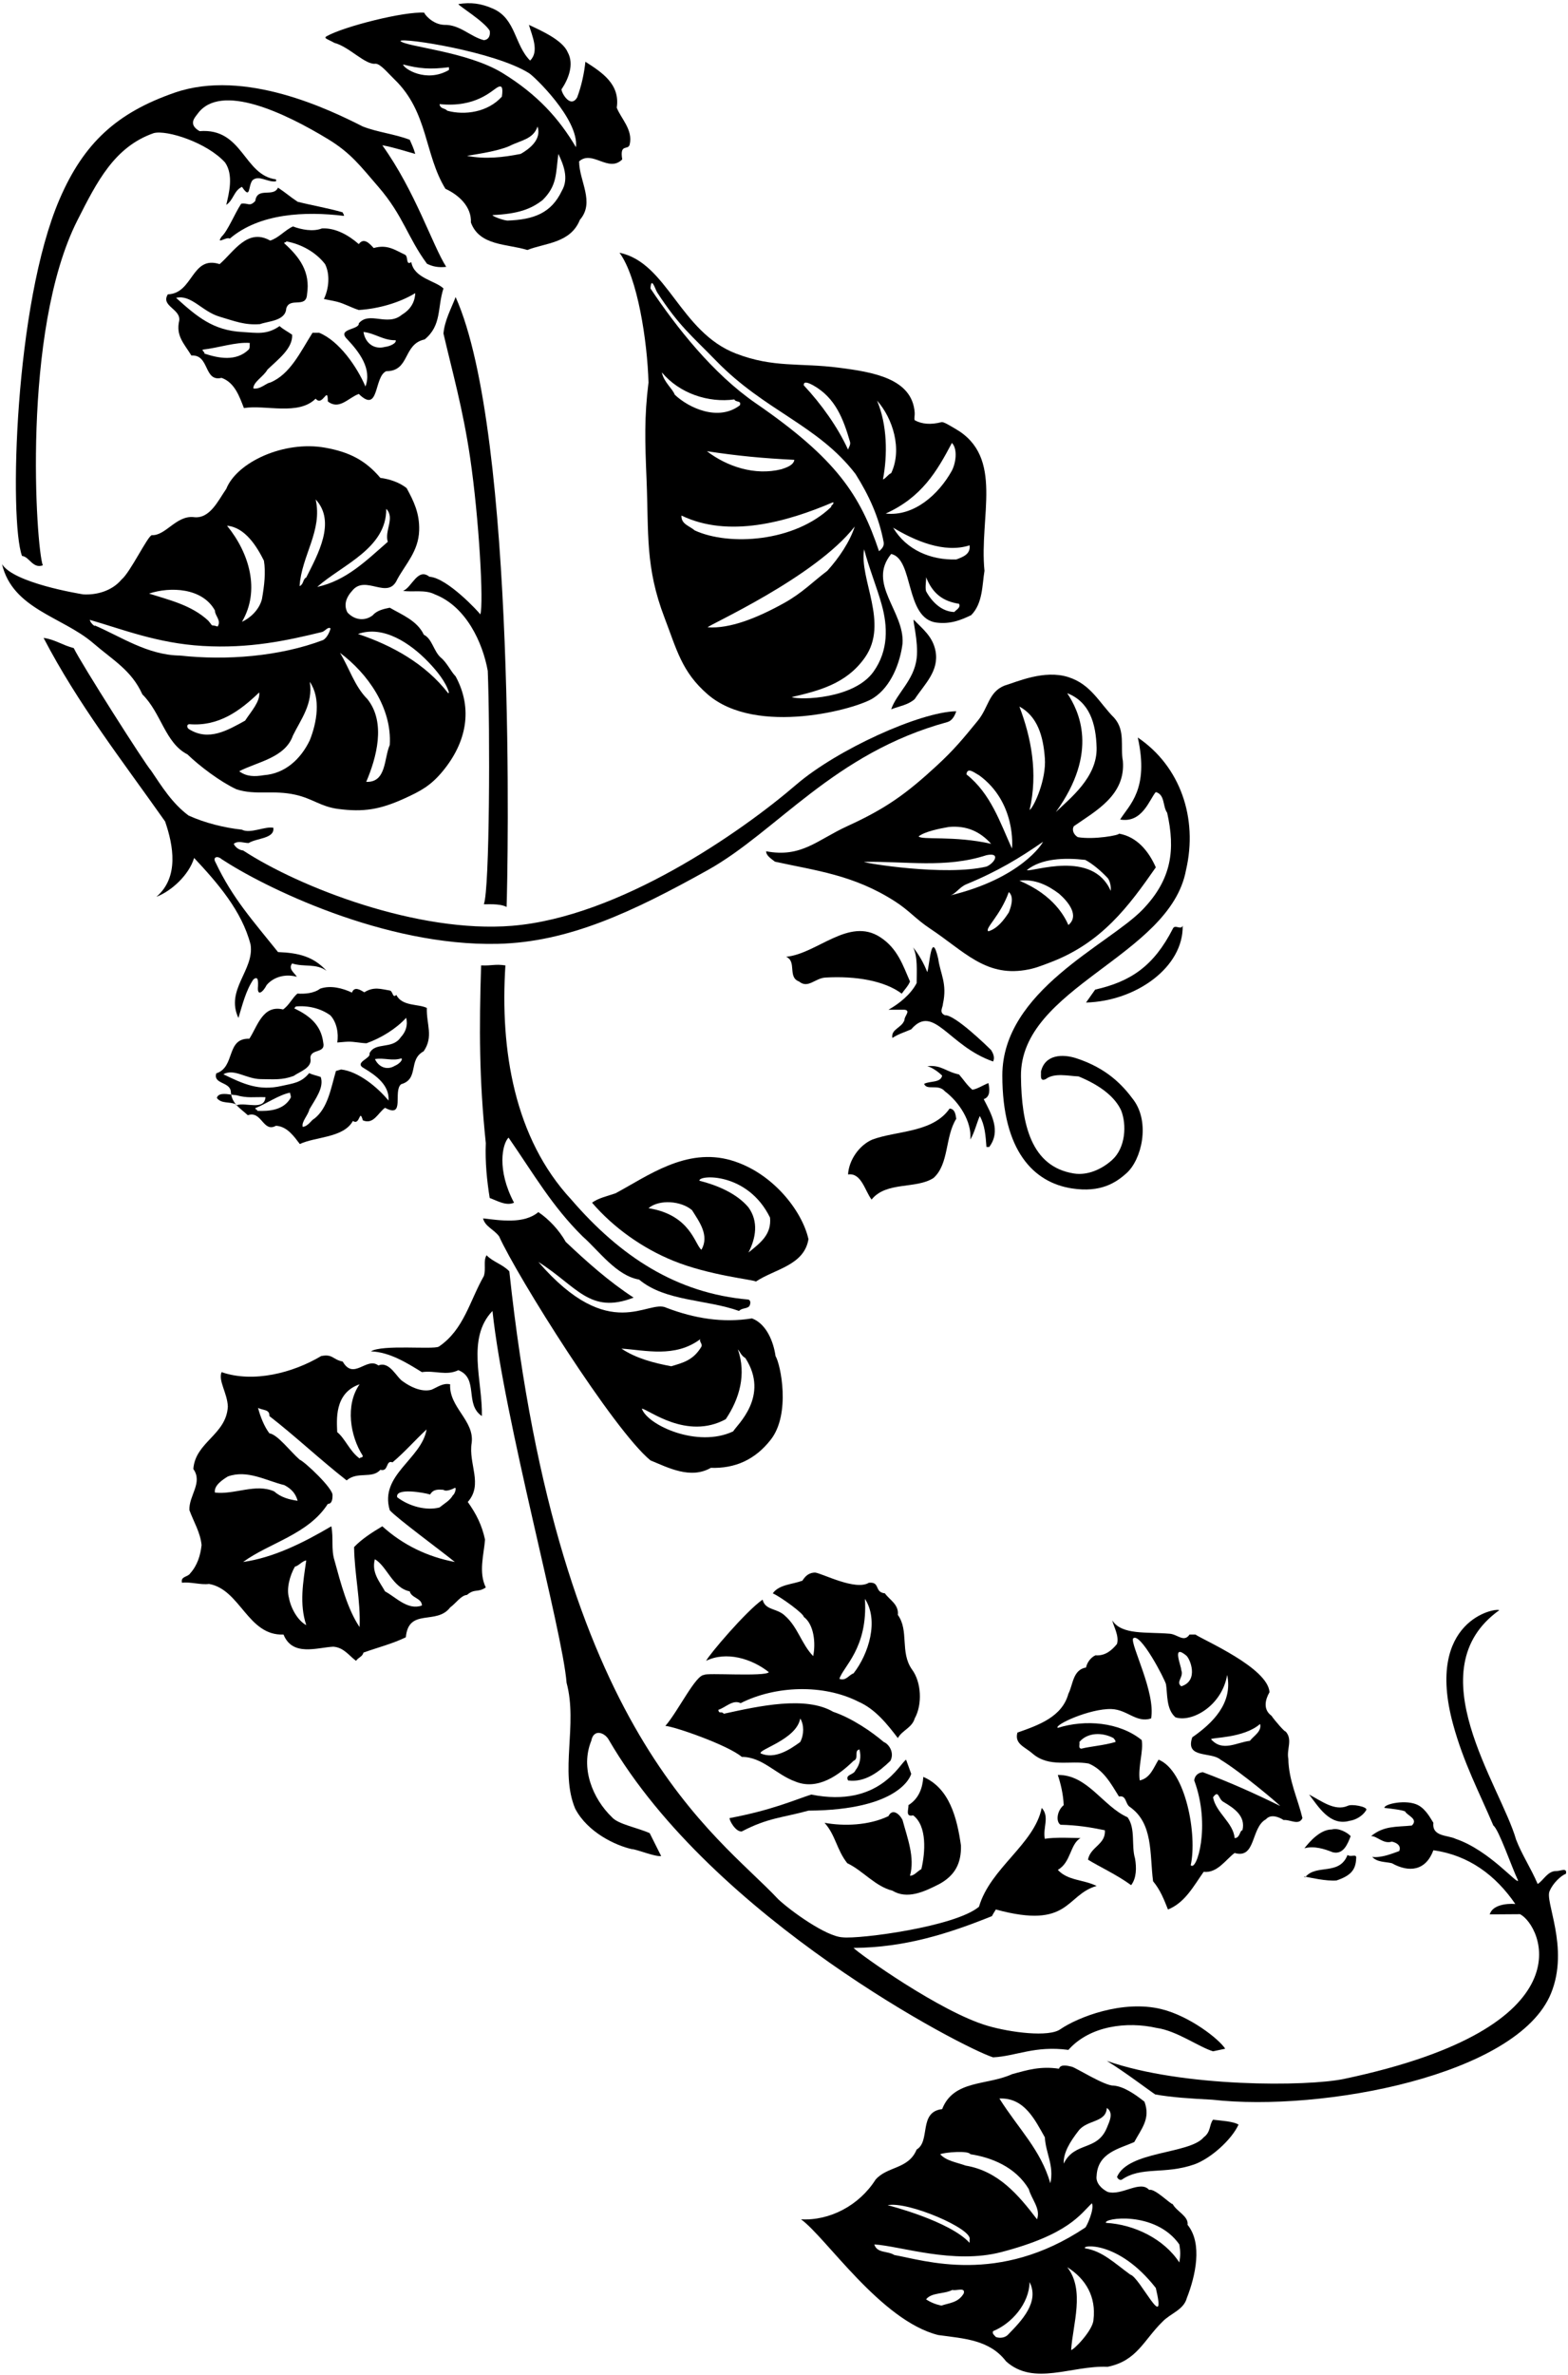 <?xml version="1.0" encoding="UTF-8"?>
<svg xmlns="http://www.w3.org/2000/svg" xmlns:xlink="http://www.w3.org/1999/xlink" width="463pt" height="701pt" viewBox="0 0 463 701" version="1.1">
<g id="surface1">
<path style=" stroke:none;fill-rule:nonzero;fill:rgb(0%,0%,0%);fill-opacity:1;" d="M 125.285 3.746 C 125.32 3.746 125.359 3.746 125.391 3.754 C 125.32 3.707 125.293 3.715 125.285 3.746 "/>
<path style=" stroke:none;fill-rule:nonzero;fill:rgb(0%,0%,0%);fill-opacity:1;" d="M 98.766 12.664 C 103.164 13.824 107.91 19.266 110.922 18.801 C 112.426 18.914 114.445 21.473 116.477 23.43 C 126.477 33.082 125.273 45.543 131.527 55.73 C 135.348 57.465 139.281 60.938 139.051 65.684 C 141.598 72.633 149.816 71.938 155.719 73.789 C 160.93 71.703 168.453 71.82 171.234 64.875 C 175.746 59.664 171 53.414 171 47.625 C 174.938 44.152 179.684 51.098 183.734 47.047 C 182.926 42.184 185.492 44.516 185.934 42.648 C 186.969 38.27 183.273 34.891 182.113 31.766 C 183.156 24.82 177.715 21.348 172.855 18.223 C 172.508 21.578 171.695 25.398 170.422 28.758 C 168.223 32.461 165.215 26.324 165.906 26.211 C 167.762 23.43 169.613 19.031 167.645 15.445 C 166.141 11.855 159.887 9.078 156.184 7.34 C 157.109 10.582 159.309 15.211 156.531 17.875 C 151.898 13.242 152.332 5.57 145.648 2.594 C 141.945 0.941 138.945 0.648 135.348 1.203 C 135.348 1.668 142.984 6.297 144.605 9.078 C 144.84 10.582 144.262 11.738 142.871 11.855 C 138.82 10.812 135.809 7.227 131.18 7.34 C 127.633 7.234 125.219 4.039 125.285 3.746 C 119.562 3.293 101.656 7.766 96.449 10.695 C 95.418 11.277 96.68 11.508 98.766 12.664 Z M 119.023 19.031 C 123.77 20.258 126.953 20.547 132.566 19.844 C 132.566 20.191 132.566 20.422 132.566 20.652 C 125.797 24.602 119.141 20.191 119.023 19.031 Z M 132.105 32.691 C 131.18 31.766 130.02 32.23 129.789 30.727 C 140.555 31.836 145.195 26.684 146.984 25.73 C 148.055 25.16 148.629 25.574 148.195 28.523 C 144.027 33.156 137.199 34.082 132.105 32.691 Z M 137.895 46.004 C 141.133 45.438 146.922 44.629 150.395 43.121 C 153.754 41.387 157.457 41.145 158.73 37.324 C 160.004 41.258 156.184 44.035 153.754 45.426 C 148.426 46.469 143.336 47.047 137.895 46.004 Z M 165.906 56.309 C 162.781 62.906 157.629 64.828 149.816 65.105 C 148.426 64.988 145.418 63.832 145.418 63.484 C 152.941 63.137 156.762 61.742 160.234 59.039 C 164.48 54.797 164.094 51.445 164.867 45.426 C 166.254 48.32 168.105 52.605 165.906 56.309 Z M 156.184 21.578 C 157.457 22.273 171 35.121 170.074 43.457 C 165.098 35.008 158.656 27.863 148.426 21.578 C 137.902 15.109 119.719 13.824 118.215 12.086 C 118.906 11.047 145.996 15.211 156.184 21.578 "/>
<path style=" stroke:none;fill-rule:nonzero;fill:rgb(0%,0%,0%);fill-opacity:1;" d="M 12.637 166.863 C 10.668 161.652 6.27 97.82 22.848 65.043 C 28.691 53.496 33.82 43.344 45.398 39.289 C 49.246 38.273 61.141 42.07 66.469 47.973 C 69.016 51.68 67.625 57.004 66.812 60.477 C 69.016 58.973 69.016 56.309 71.445 55.148 C 74.105 59.086 73.18 54.918 74.57 53.184 C 76.539 51.562 78.969 53.879 81.516 53.531 C 81.516 53.297 81.516 53.184 81.516 52.949 C 71.895 51.73 71.75 37.695 58.941 38.711 C 55.398 36.684 57.605 34.609 58.363 33.57 C 65.164 24.238 84.227 33.406 96.797 41.027 C 103.652 45.184 106.484 49.09 111.73 55.148 C 119.082 63.645 120.414 70.211 126.086 77.852 C 127.82 78.719 129.559 79.008 131.758 78.766 C 127.707 72.398 122.613 56.434 112.887 42.879 C 116.246 43.457 120.414 44.848 122.613 45.426 C 122.035 43.41 121.57 42.648 120.992 41.258 C 116.477 39.523 111.5 39.059 107.102 37.324 C 97.492 32.461 72.332 20.145 51.531 27.367 C 34.512 33.277 24.754 42.195 17.613 58.738 C 4.242 89.719 2.68 153.781 6.5 164.086 C 8.699 164.316 9.625 167.902 12.637 166.863 "/>
<path style=" stroke:none;fill-rule:nonzero;fill:rgb(0%,0%,0%);fill-opacity:1;" d="M 67.855 70.43 C 76.652 62.906 90.199 62.328 101.543 63.719 C 101.66 63.254 101.195 63.023 101.195 62.676 C 96.797 61.402 91.934 60.59 87.883 59.551 C 85.453 57.93 84.527 57.004 82.094 55.383 C 80.707 58.391 75.961 55.035 75.379 59.316 C 73.645 61.172 73.297 59.781 71.215 60.129 C 69.246 63.137 67.277 68.117 65.426 69.852 C 63.688 72.398 66.812 69.738 67.855 70.43 "/>
<path style=" stroke:none;fill-rule:nonzero;fill:rgb(0%,0%,0%);fill-opacity:1;" d="M 56.512 104.93 C 61.953 104.582 60.098 112.801 65.426 111.527 C 69.359 112.914 70.75 117.199 72.023 120.441 C 78.391 119.398 88.113 122.758 93.207 117.664 C 95.293 120.211 96.797 113.609 96.797 118.473 C 100.152 121.137 102.816 117.43 105.941 116.273 C 112.078 122.293 110.34 111.18 114.047 109.559 C 121.105 109.559 118.906 101.57 125.391 100.184 C 130.484 96.016 129.094 90.805 130.945 85.133 C 128.516 82.816 122.266 82.121 121.453 77.379 C 119.719 78.418 120.645 75.758 119.602 75.18 C 116.594 73.789 114.395 72.051 110.34 73.211 C 109.184 71.938 107.445 69.969 105.941 72.051 C 103.047 69.504 99.113 67.191 95.059 67.422 C 92.398 68.465 89.039 67.77 86.492 66.844 C 84.18 67.883 82.328 70.199 79.781 71.012 C 73.066 67.191 69.016 74.367 64.848 77.957 C 56.512 75.293 57.09 86.637 49.566 86.871 C 47.367 90.344 53.387 91.152 52.922 94.625 C 51.879 99.141 54.312 101.34 56.512 104.93 Z M 73.414 103.191 C 69.707 106.781 64.5 105.738 60.332 104.352 C 60.562 103.887 59.637 103.656 59.867 103.191 C 64.266 102.73 69.707 100.879 73.762 101.227 C 73.645 101.918 73.875 102.73 73.414 103.191 Z M 113.699 102.383 C 110.34 103.309 107.797 101.109 107.332 97.984 C 110.688 98.328 113.234 100.531 116.824 100.414 C 117.172 101.34 114.973 102.266 113.699 102.383 Z M 51.996 87.91 C 56.512 86.871 59.609 91.922 64.848 93.469 C 69.383 94.809 72.254 96.016 76.77 95.668 C 79.316 94.742 84.293 94.742 84.527 91.035 C 85.566 87.562 90.43 91.152 90.66 86.871 C 91.703 80.27 88.461 75.871 83.949 71.82 C 83.832 71.355 84.527 71.703 84.527 71.242 C 88.926 72.051 93.207 74.367 95.988 77.957 C 97.492 80.965 97.145 85.133 95.641 88.258 C 96.68 88.488 98.188 88.723 99.574 89.07 C 101.773 89.648 103.742 90.805 105.941 91.5 C 111.613 91.152 117.867 89.414 122.613 86.523 C 122.496 89.414 120.992 91.5 118.676 92.891 C 114.395 96.477 109.066 91.73 105.941 95.438 C 106.176 97.402 99.227 96.941 102.586 100.184 C 106.059 103.887 109.879 108.863 107.91 114.074 C 105.363 108.172 100.152 100.645 94.25 98.215 L 92.281 98.215 C 88.695 103.887 85.684 110.484 79.781 112.914 C 78.621 113.031 76.887 115 74.801 114.652 C 74.801 112.684 77.812 111.18 78.969 109.098 C 82.094 106.086 86.492 102.844 86.262 98.793 C 84.988 97.867 83.715 97.289 82.559 96.246 C 78.738 98.91 75.824 98.23 71.445 97.984 C 62.914 97.5 58.168 93.473 51.996 87.91 "/>
<path style=" stroke:none;fill-rule:nonzero;fill:rgb(0%,0%,0%);fill-opacity:1;" d="M 191.492 112.914 C 190.219 122.988 190.453 130.363 190.914 141.512 C 191.574 157.57 190.488 167.367 196.238 182.375 C 199.855 191.812 201.324 198.336 208.973 204.949 C 223.422 217.441 253.191 209.23 257.938 205.988 C 263.148 202.633 265.812 195.57 266.508 189.898 C 267.086 180.406 255.973 172.305 263.148 163.504 C 269.898 164.973 267.164 182.629 276.578 183.766 C 280.613 184.25 283.641 183.07 286.766 181.562 C 290.238 178.09 290.008 172.535 290.699 168.484 C 289.078 152.508 296.594 134.895 282.133 126.578 C 280.574 125.68 278.547 124.379 277.969 124.609 C 274.84 125.418 272.18 125.188 270.094 124.031 C 269.863 123.449 270.152 122.688 270.094 121.828 C 269.391 111.672 257.734 109.816 247.637 108.52 C 236.07 107.031 228.453 108.637 217.309 104.352 C 200.754 97.984 197.082 77.543 182.926 74.598 C 188.254 81.84 191.145 100.645 191.492 112.914 Z M 195.426 109.906 C 200.637 116.156 209.203 118.938 216.844 117.895 C 217.191 118.82 219.043 118.125 218.465 119.633 C 212.098 124.492 203.355 120.395 199.246 116.504 C 198.555 114.652 196.008 112.801 195.426 109.906 Z M 234.555 135.723 C 234.324 137.344 232.125 138.035 230.734 138.5 C 222.863 140.469 214.645 137.691 208.738 133.176 C 217.887 134.562 225.18 135.258 234.555 135.723 Z M 205.152 156.559 C 203.531 155.172 201.102 154.707 201.215 152.16 C 215.105 158.875 232.238 154.129 246.016 148.227 C 246.363 148.918 245.32 149.035 245.438 149.613 C 234.613 160.043 215.223 161.191 205.152 156.559 Z M 208.973 185.152 C 208.738 184.691 240.691 170.461 252.383 155.402 C 250.992 159.801 247.754 164.664 244.281 168.484 C 240.113 171.609 236.961 174.965 231.547 177.977 C 223.473 182.465 215.453 185.617 208.973 185.152 Z M 257.938 198.234 C 252.219 206.289 236.406 206.684 233.746 205.758 C 241.617 203.906 249.879 201.922 255.395 194.066 C 262.555 183.867 253.656 171.031 255.16 162.117 C 256.551 167.559 258.98 173.461 260.371 178.555 C 262.105 184.805 262.418 191.93 257.938 198.234 Z M 281.785 180.637 C 277.969 180.523 275.074 177.512 273.453 174.504 C 273.105 173.344 273.566 171.031 273.453 170.336 C 275.422 175.383 278.66 177.512 283.176 178.207 C 283.754 179.363 282.367 179.945 281.785 180.637 Z M 286.301 160.957 C 286.648 163.621 284.219 164.43 282.367 165.125 C 274.84 165.355 267.664 162.348 263.727 155.75 C 270.094 159.57 278.777 163.391 286.301 160.957 Z M 281.078 130.734 C 282.809 132.461 282.301 136.715 280.977 139.078 C 277.215 145.805 269.98 152.508 261.527 151.582 C 272.234 146.73 276.68 139.07 281.078 130.734 Z M 263.148 139.656 C 262.223 140.004 261.762 141.047 260.719 141.512 C 262.105 134.219 261.992 125.418 258.98 118.242 C 263.613 123.449 266.508 132.598 263.148 139.656 Z M 240.113 113.727 C 246.711 117.43 249.027 123.684 250.992 130.398 C 251.227 131.324 250.645 131.902 250.414 132.711 C 247.406 126.113 242.543 119.285 237.336 113.727 C 237.219 112.105 239.418 113.379 240.113 113.727 Z M 194.039 86.289 C 200.535 96.281 204.242 99.066 211.52 106.551 C 225.906 121.348 241.5 125.418 252.613 139.891 C 256.551 146.141 259.562 152.621 260.949 160.148 C 261.066 161.305 260.371 162 259.562 162.695 C 254.004 146.152 247.059 135.461 223.211 119.051 C 210.445 110.27 199.672 96.496 192.07 85.133 C 192.301 81.312 193.555 85.547 194.039 86.289 "/>
<path style=" stroke:none;fill-rule:nonzero;fill:rgb(0%,0%,0%);fill-opacity:1;" d="M 149.586 267.691 C 149.934 258.547 152.711 128.113 134.535 87.68 C 133.262 91.035 131.297 94.512 130.945 98.445 C 133.492 109.445 136.691 120.625 138.82 135.086 C 141.449 152.969 142.871 178.324 141.828 181.332 C 141.367 180.637 132.105 170.566 126.781 170.219 C 123.309 167.441 121.57 173.461 119.023 174.387 C 121.688 174.852 125.508 173.926 128.398 175.43 C 137.66 179.02 142.523 189.668 144.027 198.004 C 144.723 215.137 144.605 262.484 142.871 266.883 C 143.336 266.996 147.5 266.547 149.586 267.691 "/>
<path style=" stroke:none;fill-rule:nonzero;fill:rgb(0%,0%,0%);fill-opacity:1;" d="M 42.039 204.949 C 47.598 210.391 48.754 219.305 55.352 222.66 C 58.941 226.133 65.078 230.766 69.824 232.965 C 75.496 234.816 80.629 233.066 87.305 234.586 C 92.316 235.723 94.711 238.074 99.805 238.754 C 107.414 239.762 112.258 238.898 119.254 235.742 C 124.246 233.488 127.227 231.859 130.715 227.637 C 137.738 219.141 139.746 209.23 134.535 199.621 C 133.148 198.234 131.988 195.57 130.137 194.066 C 128.055 192.215 127.59 188.512 125.16 187.352 C 123.191 183.184 118.676 181.449 115.09 179.363 C 113.352 179.711 111.266 180.176 110.109 181.562 C 107.797 183.414 104.668 183.07 102.586 180.754 C 101.312 178.324 102.469 176.008 103.973 174.387 C 107.91 169.41 114.508 177.281 117.285 171.031 C 119.719 166.516 123.582 162.738 123.77 156.559 C 123.926 151.477 122.148 147.879 120.066 144.059 C 117.867 142.32 114.973 141.395 112.309 141.047 C 107.91 135.84 103.129 133.406 95.988 132.133 C 83.852 129.973 69.941 136.414 66.812 144.289 C 64.383 147.762 61.953 153.316 57.09 152.621 C 51.996 152.16 48.871 158.18 44.82 157.949 C 43.547 158.297 38.453 168.945 35.906 171.031 C 33.012 174.504 28.383 175.66 24.559 175.43 C 23.172 175.195 4.07 172.07 0.598 166.516 C 3.723 179.711 18.309 182.027 27.34 189.668 C 33.359 194.879 38.801 197.77 42.039 204.949 Z M 55.699 215.137 C 55.121 214.672 55.121 213.746 55.934 213.746 C 64.613 214.441 70.867 209.812 76.539 204.371 C 76.887 207.031 74.105 210.043 72.371 212.703 C 67.277 215.484 61.605 218.957 55.699 215.137 Z M 91.473 218.492 C 88.809 224.051 84.18 228.332 77.926 228.797 C 75.148 229.258 72.836 229.258 70.633 227.637 C 75.961 224.859 84.18 223.703 86.492 217.105 C 88.809 212.355 92.516 207.727 91.473 201.242 C 94.828 206.105 93.555 213.285 91.473 218.492 Z M 126.547 195.457 C 128.98 198.004 131.641 201.242 132.566 204.371 C 132.566 204.371 132.453 204.602 132.336 204.602 C 125.621 195.918 115.781 190.477 105.711 187.121 C 113.234 184.457 121.223 189.898 126.547 195.457 Z M 115.09 219.883 C 113.352 223.816 114.16 230.996 108.141 230.766 C 111.152 223.703 114.047 213.285 108.488 206.34 C 104.668 202.52 103.164 197.191 100.387 192.68 C 108.488 198.695 115.781 208.883 115.09 219.883 Z M 114.047 150.191 C 116.707 152.855 113.469 156.676 114.508 159.914 C 108.141 165.473 102.238 171.379 93.672 173.23 C 100.965 166.746 114.16 161.883 114.047 150.191 Z M 93.207 147.414 C 99.344 154.012 93.785 163.738 90.43 170.449 C 89.387 170.914 89.734 172.418 88.461 172.996 C 89.039 163.969 95.293 156.676 93.207 147.414 Z M 77.926 165.473 C 78.508 168.945 78.043 172.883 77.348 176.816 C 76.539 180.059 73.762 182.488 71.445 183.531 C 76.887 174.27 73.645 163.273 67.047 155.172 C 72.371 155.633 75.844 161.305 77.926 165.473 Z M 63.457 180.176 C 63.457 181.797 65.426 183.07 64.266 184.922 C 61.719 184.109 63.34 185.383 61.488 183.184 C 56.512 178.555 49.797 177.051 44.008 175.195 C 50.262 173.113 59.754 173.461 63.457 180.176 Z M 26.527 182.953 C 36.137 185.73 46.512 189.867 59.809 190.652 C 73.625 191.469 84.641 189.09 95.059 186.543 C 95.988 186.312 96.914 184.805 97.605 185.5 C 97.262 186.773 96.449 188.336 95.406 188.914 C 82.559 193.777 66.812 194.992 53.152 193.488 C 43.547 193.371 35.559 187.816 27.918 184.574 C 28.496 185.27 26.645 183.996 26.527 182.953 "/>
<path style=" stroke:none;fill-rule:nonzero;fill:rgb(0%,0%,0%);fill-opacity:1;" d="M 263.148 209.348 C 265.578 208.422 268.129 208.074 270.094 206.34 C 272.988 201.938 277.383 198.035 276.23 192.098 C 275.402 187.832 272.41 185.617 269.863 182.953 C 269.285 182.488 271.273 189.219 270.672 194.297 C 269.906 200.816 264.77 204.602 263.148 209.348 "/>
<path style=" stroke:none;fill-rule:nonzero;fill:rgb(0%,0%,0%);fill-opacity:1;" d="M 73.992 278.805 C 75.148 286.328 66.469 292.117 70.402 300.453 C 71.559 296.633 72.602 292.352 74.801 289.109 C 76.422 287.719 76.191 290.148 76.191 291.078 C 75.844 294.316 77.695 292.812 78.738 290.73 C 80.82 288.297 84.293 287.371 87.652 288.297 C 87.074 287.258 84.988 285.984 86.262 284.363 C 89.852 285.52 93.324 284.246 96.449 286.562 C 92.516 282.277 88.113 281.238 82.094 281.004 C 74.688 271.742 68.668 265.145 63.688 254.609 C 62.648 252.875 64.266 252.527 65.426 253.57 C 77.695 261.672 113.352 279.375 147.039 278.574 C 167.797 278.078 186.609 269.277 208.973 256.812 C 229.402 245.418 246.188 222.266 279.703 213.133 C 281.031 212.77 281.848 211.484 282.367 209.926 C 271.656 210.109 247.137 221.254 235.133 231.574 C 218.695 245.707 182.793 270.676 151.203 273.25 C 123.383 275.516 88.461 261.902 71.793 251.023 C 70.633 250.906 69.477 250.098 69.016 249.055 C 70.402 248.012 71.906 248.824 73.414 248.824 C 75.844 247.316 81.168 247.551 80.707 244.309 C 78.16 243.844 73.875 246.16 71.445 244.887 C 66.234 244.309 60.562 242.918 55.699 240.719 C 50.84 237.133 47.715 232.035 44.586 227.406 C 43.082 225.902 23.867 195.688 21.781 191.289 C 18.539 190.477 16.227 188.742 12.867 188.277 C 23.055 207.844 36.02 224.398 48.754 242.457 C 51.188 249.52 52.922 258.895 46.207 264.684 C 50.723 262.945 55.816 258.199 57.32 253.223 C 64.152 260.516 71.445 268.852 73.992 278.805 "/>
<path style=" stroke:none;fill-rule:nonzero;fill:rgb(0%,0%,0%);fill-opacity:1;" d="M 276.578 226.02 C 267.449 234.441 261.477 238.676 250.184 243.844 C 241.289 247.918 236.641 253.234 226.219 251.254 C 226.219 252.41 227.379 253.234 228.824 254.32 C 240.863 256.984 252.055 258.18 264.309 266.07 C 268.582 268.824 270.371 271.246 274.609 274.059 C 284.547 280.656 290.844 288.207 302.625 286.328 C 305.559 285.863 307.137 285.172 309.918 284.133 C 325.305 278.359 333.301 267.461 341.289 256 C 339.203 251.254 335.734 246.973 330.406 246.047 C 330.641 246.508 323 247.898 318.254 247.086 C 317.094 246.391 316.398 245.004 317.094 243.844 C 323.578 239.328 332.375 234.699 331.566 224.629 C 330.754 220.344 332.375 215.715 329.02 211.895 C 324.621 207.496 322.207 202.008 315.473 199.855 C 308.359 197.578 300.309 201.242 296.488 202.402 C 291.859 204.371 291.914 208.809 288.734 212.703 C 284.285 218.148 281.742 221.25 276.578 226.02 Z M 280.164 244.078 C 285.375 243.613 289.312 245.352 292.668 249.055 C 281.785 246.578 271.945 248.012 271.254 246.855 C 273.105 245.418 277.445 244.551 280.164 244.078 Z M 255.16 254.379 C 267.316 254.148 279.238 256.348 291.281 252.41 C 295.68 251.484 293.594 254.844 291.281 255.77 C 279.125 258.664 255.047 254.727 255.16 254.379 Z M 285.375 260.977 C 294.52 257.215 301.121 253.223 307.949 248.477 C 307.949 248.824 301.469 259.309 280.398 264.336 C 282.133 263.988 283.211 261.867 285.375 260.977 Z M 297.879 269.312 C 296.371 271.629 294.52 274.059 291.859 274.871 C 290.586 274.176 295.391 270.309 297.879 263.293 C 299.5 264.684 298.574 267.578 297.879 269.312 Z M 315.473 273.02 C 314.488 270.816 311.309 264.23 301.004 259.938 C 305.633 259.355 309.453 261.324 312.695 263.758 C 315.359 266.07 318.832 270.238 315.473 273.02 Z M 315.129 204.602 C 321.727 207.148 323.629 213.562 323.809 220.691 C 324.027 229.457 315.82 235.742 311.77 239.68 C 324.621 221.906 318.543 209.754 315.129 204.602 Z M 320.453 253.801 C 322.652 254.957 325.199 257.156 327.051 259.125 C 327.746 259.938 328.094 261.559 327.977 262.945 C 322.594 250.629 304.707 257.504 303.203 256.812 C 307.484 253.336 314.316 253.105 320.453 253.801 Z M 308.527 223.816 C 308.977 230.016 305.402 238.059 304.016 239.098 C 306.562 228.102 304.477 217.684 301.004 208.535 C 306.328 211.43 308.051 217.191 308.527 223.816 Z M 298.805 250.445 C 295.332 242.805 292.555 234.238 285.375 228.562 C 285.605 226.133 288.039 228.332 289.078 228.797 C 300.02 236.734 298.922 249.98 298.805 250.445 "/>
<path style=" stroke:none;fill-rule:nonzero;fill:rgb(0%,0%,0%);fill-opacity:1;" d="M 330.754 241.879 C 337.355 243.035 339.438 235.855 341.289 233.773 C 344.066 234.586 343.258 237.941 344.645 239.91 C 347.078 250.789 346.035 259.531 337.355 268.504 C 327.328 278.863 295.969 292.426 295.969 317.414 C 295.969 339.695 305.23 349.027 316.516 350.766 C 325.086 352.082 329.539 349.027 332.605 346.297 C 337.117 342.281 339.668 331.371 334.719 324.652 C 331.445 320.215 326.863 315.34 317.906 312.379 C 313.742 311 308.527 311.219 307.371 316.312 C 307.484 317.238 306.906 319.324 308.762 318.512 C 311.309 316.547 315.473 317.586 318.484 317.703 C 325.566 320.625 329.406 324.16 331.051 327.738 C 332.723 331.953 332.387 338.758 328.383 342.371 C 325.352 345.105 321.145 347 317.094 346.355 C 304.477 344.336 301.621 331.887 301.469 317.703 C 301.176 291.367 345.457 282.395 350.203 256.812 C 353.793 241.414 348.469 226.133 335.965 217.684 C 339.379 232.973 333.418 237.594 330.754 241.879 "/>
<path style=" stroke:none;fill-rule:nonzero;fill:rgb(0%,0%,0%);fill-opacity:1;" d="M 346.367 274.016 C 340.68 285.172 333.879 289.699 323.379 292.086 L 320.684 295.902 C 335.617 295.484 349.508 285.355 349.219 273.203 C 348.73 274.621 347.004 272.77 346.367 274.016 "/>
<path style=" stroke:none;fill-rule:nonzero;fill:rgb(0%,0%,0%);fill-opacity:1;" d="M 259.906 276.605 C 250.629 270.574 241.27 281.527 232.125 282.395 C 235.367 283.785 232.473 288.414 235.945 289.688 C 238.605 291.887 240.648 288.711 243.699 288.531 C 252.684 288.004 261.18 289.457 266.273 293.277 C 266.969 292.234 268.242 290.961 268.703 289.688 C 266.621 284.941 265.062 279.957 259.906 276.605 "/>
<path style=" stroke:none;fill-rule:nonzero;fill:rgb(0%,0%,0%);fill-opacity:1;" d="M 262.34 298.023 C 264.309 298.023 265.117 298.023 267.086 298.023 C 269.055 298.254 266.969 299.988 267.086 301.031 C 266.273 303.465 263.031 303.695 263.496 306.355 C 265.234 305.199 267.199 304.621 269.055 303.812 C 275.711 296.066 280.051 308.73 293.246 313.305 C 293.828 312.145 293.246 310.871 292.668 309.945 C 291.512 308.789 281.902 299.41 279.008 299.645 C 277.156 298.832 278.43 297.328 278.43 296.285 C 279.762 290.277 277.621 287.371 277.039 282.973 C 274.957 274.059 274.492 285.172 273.801 286.91 C 272.758 284.246 271.367 281.816 269.633 279.617 C 271.02 282.395 270.672 286.562 270.672 290.148 C 268.938 293.508 265.465 296.285 262.34 298.023 "/>
<path style=" stroke:none;fill-rule:nonzero;fill:rgb(0%,0%,0%);fill-opacity:1;" d="M 142.062 284.941 C 141.48 303.578 141.48 318.512 143.449 337.383 C 143.219 343.055 143.797 348.609 144.605 353.59 C 146.809 354.398 149.469 356.02 151.785 354.977 C 146.633 345.266 148.312 337.613 150.164 335.762 C 157.688 346.645 163.016 356.02 172.043 364.934 C 176.906 369.219 182 376.512 188.715 377.668 C 196.469 384.148 208.508 383.457 218.234 386.93 C 219.043 386.004 220.434 386.352 221.242 385.539 C 221.59 384.961 221.82 383.918 221.012 383.57 C 199.711 381.719 183.156 370.836 168.688 354.051 C 151.898 335.992 147.617 309.945 149.238 284.941 C 146.055 284.488 145.477 285.066 142.062 284.941 "/>
<path style=" stroke:none;fill-rule:nonzero;fill:rgb(0%,0%,0%);fill-opacity:1;" d="M 289.312 329.395 C 290.816 332.059 291.047 335.297 291.281 338.539 C 291.512 338.539 291.859 338.539 292.09 338.539 C 295.68 333.793 292.668 328.699 290.469 324.414 C 292.555 323.723 292.203 321.289 291.859 319.672 C 290.121 320.363 288.617 321.406 287.113 321.637 C 285.492 320.25 284.68 318.859 283.176 317.121 C 279.238 316.312 277.969 314.23 273.801 314.691 C 274.957 314.926 276.926 316.195 278.199 317.473 C 277.734 319.672 274.609 318.977 272.871 319.902 C 273.684 321.984 277.039 319.785 279.008 322.102 C 283.176 325.227 286.996 331.016 286.531 336.34 C 287.809 334.141 288.387 331.477 289.312 329.395 "/>
<path style=" stroke:none;fill-rule:nonzero;fill:rgb(0%,0%,0%);fill-opacity:1;" d="M 69.594 326.27 C 69.676 326.234 69.77 326.215 69.855 326.188 C 69.828 326.156 69.797 326.121 69.77 326.09 C 69.676 326.184 69.594 326.27 69.594 326.27 "/>
<path style=" stroke:none;fill-rule:nonzero;fill:rgb(0%,0%,0%);fill-opacity:1;" d="M 64.035 324.07 C 65.383 325.867 67.82 325.055 69.656 325.953 C 68.992 325.172 68.496 324.27 68.27 323.07 C 66.477 322.816 64.387 322.574 64.035 324.07 "/>
<path style=" stroke:none;fill-rule:nonzero;fill:rgb(0%,0%,0%);fill-opacity:1;" d="M 250.414 346.645 C 254.352 346.062 255.395 351.504 257.359 354.051 C 261.762 348.609 270.441 351.043 275.652 347.684 C 280.281 343.52 279.008 335.531 282.367 330.203 C 282.133 328.699 281.902 327.312 280.398 327.195 C 275.422 334.371 264.77 333.676 257.594 336.34 C 253.773 337.961 250.645 342.359 250.414 346.645 "/>
<path style=" stroke:none;fill-rule:nonzero;fill:rgb(0%,0%,0%);fill-opacity:1;" d="M 215.918 342.477 C 202.625 338.586 191.262 347.105 181.766 352.199 C 179.453 353.012 176.672 353.59 174.82 354.977 C 181.188 362.387 189.727 368.418 198.785 372.109 C 209.434 376.453 222.398 377.668 223.211 378.246 C 228.766 374.543 237.449 373.5 238.723 365.742 C 236.871 357.41 228.113 346.043 215.918 342.477 Z M 207.121 368.871 C 205.152 367.363 203.938 358.578 191.492 356.598 C 194.617 353.938 201.102 354.398 204.34 357.176 C 206.426 360.535 209.551 364.586 207.121 368.871 Z M 221.012 369.68 C 223.211 365.398 224.02 360.535 221.012 356.367 C 217.539 352.199 211.633 349.77 206.539 348.496 C 206.078 346.758 220.723 345.773 227.379 359.379 C 227.84 364.355 224.602 366.785 221.012 369.68 "/>
<path style=" stroke:none;fill-rule:nonzero;fill:rgb(0%,0%,0%);fill-opacity:1;" d="M 147.387 364.934 C 152.711 376.742 181.188 422.121 192.07 431.035 C 197.164 433.117 203.879 436.707 209.898 433.234 C 216.961 433.465 222.914 430.918 227.609 424.898 C 233.531 417.305 230.504 402.672 229 400.242 C 228.422 396.074 226.336 390.75 222.055 389.129 C 213.371 390.52 205.035 389.129 196.816 386.004 C 191.375 383.223 180.203 397 158.961 372.457 C 170.363 379.637 174.129 388.027 187.094 382.992 C 179.801 378.246 173.316 372.457 167.066 366.555 C 165.098 363.082 162.09 359.84 158.961 357.758 C 154.68 361.344 147.734 360.188 142.641 359.609 C 143.219 362.039 145.879 362.852 147.387 364.934 Z M 217.887 398.273 C 218.348 398.738 218.926 400.242 220.086 400.82 C 227.379 412.117 217.539 420.617 216.496 422.469 C 205.961 427.457 191.145 420.617 189.523 415.754 C 191.492 415.984 202.777 425.141 214.297 418.879 C 218.348 412.859 220.434 405.684 217.887 398.273 Z M 206.773 395.266 C 206.426 396.074 207.469 396.535 207.121 397.465 C 204.688 401.516 201.68 402.211 198.203 403.254 C 193.227 402.324 187.785 400.938 183.504 398.043 C 190.566 398.504 199.305 400.832 206.773 395.266 "/>
<path style=" stroke:none;fill-rule:nonzero;fill:rgb(0%,0%,0%);fill-opacity:1;" d="M 179.801 513.574 C 210.594 566.469 284.914 604.68 293.246 607.227 C 300.078 606.879 305.52 603.707 315.473 605.027 C 321.84 597.852 332.84 596.578 341.52 598.547 C 347.484 599.367 353.984 604.176 358.191 605.445 L 361.781 604.68 C 359.926 601.785 351.246 595.023 342.91 592.988 C 331.418 590.18 318.254 595.418 313.16 598.891 C 309.801 601.379 298.359 599.891 291.629 597.918 C 277.734 593.867 253.688 576.664 252.035 574.93 C 267.199 574.812 279.934 570.762 292.898 565.551 C 293.246 564.855 293.711 564.164 294.059 563.586 C 315.938 569.559 314.547 559.301 323.809 556.637 C 319.758 554.672 315.359 555.133 312.348 551.891 C 316.285 549.691 315.938 544.25 319.062 542.516 C 318.254 542.516 310.961 542.168 308.527 542.746 C 307.836 539.504 310.031 536.266 307.602 533.602 C 305.402 544.367 292.438 551.312 289.078 562.773 C 282.078 568.688 253.715 572.383 248.797 571.805 C 243.934 571.57 233.516 564.047 229.809 560.574 C 211.633 541.125 165.059 512.445 150.395 375.238 C 148.426 373.152 145.531 372.457 143.68 370.488 C 142.641 372.109 143.566 374.426 142.871 376.625 C 138.703 383.918 136.969 392.484 129.559 397.465 C 127.82 398.391 112.887 396.77 109.531 398.852 C 115.09 399.086 120.066 402.211 124.578 404.988 C 128.398 404.41 131.758 406.145 135.348 404.41 C 141.48 406.84 137.082 414.48 142.293 417.953 C 142.523 407.648 137.66 395.031 145.418 386.93 C 148.852 419.062 166.141 481.391 167.297 496.672 C 170.652 509.059 165.215 522.836 169.844 533.832 C 173.547 540.906 181.883 544.715 186.516 545.758 C 188.105 545.828 193.223 548.027 195.23 547.828 L 191.844 541.062 C 188.496 539.508 182.508 538.441 180.727 536.379 C 174.938 530.824 171.348 521.793 174.59 513.805 C 175.285 510.102 178.641 511.375 179.801 513.574 "/>
<path style=" stroke:none;fill-rule:nonzero;fill:rgb(0%,0%,0%);fill-opacity:1;" d="M 143.219 454.418 C 142.293 450.137 140.672 446.895 138.125 443.305 C 142.754 438.098 138.238 432.078 139.281 425.824 C 140.094 419.227 132.566 415.406 132.914 408.578 C 130.715 408.113 129.094 409.504 127.359 410.195 C 124.234 411.008 120.762 409.039 119.023 407.766 C 117.172 406.723 115.09 401.633 111.73 403.02 C 108.258 400.355 104.438 407.535 101.195 401.863 C 98.188 401.281 98.301 399.547 94.828 400.242 C 86.492 405.219 74.801 408.23 65.426 404.988 C 64.383 407.535 67.16 411.238 67.277 415.176 C 66.812 423.512 57.668 425.594 57.09 433.582 C 59.984 437.633 55.699 441.453 55.934 445.738 C 57.207 449.211 59.172 452.336 59.52 456.039 C 59.172 459.164 58.246 462.059 56.164 464.375 C 55.469 465.531 53.27 465.184 53.734 467.152 C 56.164 466.805 59.289 467.848 61.719 467.5 C 70.98 469.121 73.18 482.898 83.715 482.434 C 86.379 489.031 93.672 486.254 98.418 486.023 C 101.543 486.254 103.047 488.684 105.133 490.191 C 105.828 489.148 106.984 489.031 107.332 487.758 C 111.5 486.254 115.781 485.211 119.836 483.242 C 120.645 474.445 128.863 479.77 132.914 474.445 C 134.652 473.172 136.156 470.855 137.895 470.742 C 140.207 468.773 141.02 470.16 143.449 468.543 C 141.25 464.027 142.871 458.934 143.219 454.418 Z M 106.176 408.578 C 101.891 414.711 103.395 423.855 107.102 429.645 C 107.215 430.34 106.406 429.992 106.176 430.457 C 103.281 428.371 101.891 424.551 99.574 422.699 C 99.461 419.344 98.59 411.18 106.176 408.578 Z M 63.457 440.527 C 63.109 438.441 65.773 436.707 67.277 435.781 C 73.066 433.695 78.621 437.055 83.949 438.328 C 86.148 439.484 87.305 440.875 87.883 442.957 C 85.336 442.609 82.906 441.914 80.938 440.18 C 75.496 437.75 69.246 441.223 63.457 440.527 Z M 90.43 479.656 C 88 478.383 85.914 474.793 85.336 471.668 C 84.527 468.891 85.566 465.07 87.074 462.406 C 88.348 462.059 89.156 460.785 90.43 460.555 C 89.504 466.922 88.348 473.402 90.43 479.656 Z M 113.699 469.699 C 112.078 466.805 109.648 464.145 110.688 460.207 C 114.277 462.289 115.898 468.656 120.992 469.699 C 121.453 471.668 124.578 471.668 124.578 473.867 C 120.414 475.371 116.941 471.438 113.699 469.699 Z M 112.887 450.484 C 109.992 452.219 106.867 454.188 104.555 456.617 C 104.668 464.723 106.52 472.363 106.176 480.234 C 102.586 474.91 100.617 467.27 98.766 460.555 C 97.723 457.195 98.531 454.07 97.84 450.484 C 89.387 455.461 80.707 459.742 71.793 461.02 C 79.547 455.344 91.008 452.914 96.797 443.883 C 98.188 443.883 98.188 442.031 98.188 441.336 C 98.418 439.371 90.082 431.496 88.461 430.805 C 85.684 428.371 81.98 423.395 79.547 423.047 C 78.043 421.078 76.887 418.184 76.191 415.523 C 77.582 416.332 79.664 415.871 79.547 417.953 C 87.305 423.973 94.367 430.688 102.355 436.938 C 105.594 434.16 109.879 436.59 112.309 433.812 C 114.855 434.508 113.812 430.805 115.898 431.613 C 119.371 428.719 122.727 424.898 125.969 421.891 C 124.465 430.688 111.961 435.316 115.09 445.738 C 116.941 447.938 130.484 457.891 134.305 461.02 C 126.316 459.512 119.023 456.039 112.887 450.484 Z M 133.727 441.336 C 132.801 442.957 131.18 443.77 129.789 444.926 C 125.855 445.969 120.762 444.578 117.285 441.914 C 116.594 439.023 125.16 440.527 127.012 441.105 C 127.938 439.484 129.441 439.602 130.945 439.719 C 131.527 440.297 133.262 439.719 134.305 439.137 C 134.883 439.023 134.305 440.988 133.727 441.336 "/>
<path style=" stroke:none;fill-rule:nonzero;fill:rgb(0%,0%,0%);fill-opacity:1;" d="M 234.902 525.844 C 241.5 528.508 247.754 523.879 252.035 519.711 C 253.773 519.016 252.035 516.699 253.773 516.352 C 254.352 518.438 254.004 520.754 252.613 522.488 C 252.035 523.992 249.488 523.645 250.414 525.496 C 255.395 526.191 259.562 522.949 262.918 519.711 C 264.191 517.277 262.453 514.73 260.949 514.152 C 257.594 511.258 251.574 507.09 246.016 505.238 C 237.914 500.492 224.254 503.504 213.719 505.816 C 213.023 504.891 212.328 506.051 212.098 504.66 C 214.297 503.965 216.379 501.535 218.695 502.691 C 229 497.484 243.121 497.02 253.426 502.23 C 258.52 504.43 262.105 509.059 265.117 512.996 C 266.391 510.68 269.285 509.984 270.094 507.207 C 272.41 503.039 272.062 496.441 269.285 492.738 C 265.695 487.645 268.473 481.277 265.117 476.645 C 265.465 473.52 262.57 472.133 261.297 470.277 C 258.055 469.93 260.023 466.805 256.551 467.152 C 252.613 469.586 242.773 464.375 240.691 464.145 C 237.68 464.145 236.871 467.152 236.754 466.574 C 234.207 467.617 230.039 467.617 228.188 470.277 C 230.734 471.438 237.336 476.297 237.336 477.223 C 240.344 479.426 240.922 484.98 240.113 488.801 C 236.641 485.211 235.598 480.234 231.777 476.879 C 229.348 474.562 225.988 475.371 225.18 472.133 C 220.316 475.488 209.32 488.453 208.508 490.191 C 214.414 487.297 221.938 489.496 227.031 493.547 C 225.988 494.938 208.277 493.66 207.93 494.355 C 205.383 494.355 200.289 505.008 196.469 509.406 C 199.016 509.523 214.992 515.078 219.043 518.551 C 225.18 518.551 229.113 523.762 234.902 525.844 Z M 236.293 507.207 C 237.449 509.059 237.449 511.953 236.293 514.152 C 233.281 516.352 228.766 519.363 224.602 517.512 C 223.906 516.352 235.191 513.41 236.293 507.207 Z M 255.395 471.898 C 259.562 478.266 256.551 488.105 252.035 493.895 C 250.645 494.355 249.836 496.211 247.867 495.516 C 248.91 491.926 256.32 486.496 255.395 471.898 "/>
<path style=" stroke:none;fill-rule:nonzero;fill:rgb(0%,0%,0%);fill-opacity:1;" d="M 462.379 553.051 C 462.84 551.082 460.727 552.27 459.602 552.238 C 456.973 552.164 455.777 555.02 454.043 556.059 C 451.961 551.195 449.414 547.492 447.676 542.977 C 443.047 526.887 418.098 492.863 442.699 475.258 C 441.773 474.445 420.703 478.105 429.039 508.828 C 432.156 520.316 436.793 528.973 440.961 538.812 C 442.582 539.969 446.402 551.195 448.254 555.02 C 448.254 556.523 439.805 546.113 429.848 542.746 C 427.531 541.59 422.785 542.168 423.25 538 C 422.555 536.957 421.121 534.031 418.734 532.789 C 415.281 530.992 408.664 532.441 408.781 533.602 C 410.863 533.832 413.871 534.18 414.914 534.645 C 415.379 535.801 418.969 536.844 416.883 538.812 C 412.254 539.273 408.664 538.812 404.844 541.938 C 406.578 541.82 408.434 544.367 410.98 543.559 C 412.137 543.789 413.871 544.598 413.18 546.336 C 410.98 547.145 407.738 548.418 405.191 548.07 C 406.695 549.691 409.012 549.461 410.98 549.926 C 416.074 552.77 420.992 552.191 423.25 546.105 C 433.727 547.562 441.656 553.512 447.445 561.965 C 444.723 561.742 440.672 562.32 439.922 564.973 C 437.719 565.09 445.707 564.973 448.836 564.973 C 455.199 568.215 469.902 598.207 396.855 613.594 C 386.109 615.855 349.219 616.152 326.82 608.27 C 332.145 611.52 339.352 617.031 341.117 618.176 C 346.035 619.047 351.359 619.383 357.961 619.73 C 390.316 623.387 448.062 612.613 457.98 588.355 C 463.535 574.766 455.895 560.922 457.633 558.027 C 458.559 555.828 460.93 553.57 462.379 553.051 "/>
<path style=" stroke:none;fill-rule:nonzero;fill:rgb(0%,0%,0%);fill-opacity:1;" d="M 345.457 482.203 C 338.672 481.613 331.219 482.664 328.438 478.266 C 328.785 480.004 330.523 482.781 329.828 485.211 C 328.324 487.062 326.355 488.801 323.461 488.57 C 322.188 489.148 321.031 490.535 320.684 492.156 C 316.746 492.852 316.863 497.254 315.473 499.914 C 313.621 506.742 306.676 509.176 300.426 511.375 C 299.5 514.73 302.605 515.574 304.824 517.512 C 309.801 521.855 315.938 519.477 321.492 520.52 C 325.895 522.371 328.094 526.539 330.406 530.242 C 332.605 529.781 332.262 532.328 333.531 533.254 C 340.594 538.117 339.438 547.145 340.48 555.25 C 342.68 557.91 343.719 560.691 344.879 563.586 C 349.855 561.617 352.402 556.754 355.414 552.473 C 359.465 552.934 362.012 548.766 364.559 546.914 C 370.926 548.766 369.305 539.391 373.82 536.957 C 375.207 535.336 377.641 536.266 379.027 537.191 C 380.879 536.957 383.543 538.926 384.586 536.609 C 383.195 530.824 380.531 525.496 380.418 519.133 C 379.84 516.238 381.809 513.457 379.605 511.027 C 379.492 511.375 376.367 507.785 375.438 506.398 C 372.895 504.547 373.59 501.648 374.859 499.449 C 374.398 492.273 355.527 484.172 352.98 482.434 C 352.402 482.434 351.824 482.434 351.246 482.434 C 349.625 484.863 347.707 482.398 345.457 482.203 Z M 319.297 516.121 C 318.254 516.004 318.945 514.73 318.715 514.152 C 321.145 511.258 325.547 511.258 328.785 512.996 C 329.02 513.344 329.48 513.691 329.367 514.152 C 325.777 515.195 322.074 515.426 319.297 516.121 Z M 366.871 540.199 C 366.062 540.199 366.18 542.516 364.559 542.516 C 364.211 538 359 534.988 358.191 530.477 C 359.926 528.047 359.695 531.055 361.316 531.863 C 364.211 533.602 367.914 535.914 366.871 540.199 Z M 372.082 508.828 C 372.66 511.027 370.113 512.414 369.074 513.805 C 365.137 514.27 360.969 517.164 357.613 513.344 C 357.613 512.766 367.164 513.121 372.082 508.828 Z M 362.359 494.355 C 364.094 502.691 358.074 508.598 352.055 512.766 C 349.855 519.133 357.613 516.93 360.391 519.363 C 366.527 523.066 377.984 532.789 377.984 533.023 C 370.461 529.316 362.938 525.961 355.18 523.066 C 353.793 523.184 352.75 524.109 352.633 525.496 C 357.613 538.879 353.328 552.586 351.594 550.504 C 353.562 541.773 350.203 522.605 342.102 519.363 C 340.594 521.793 339.668 524.805 336.543 525.496 C 335.965 521.562 337.699 516.816 337.121 513.574 C 330.523 508.25 320.453 507.438 312.348 509.984 C 311.074 509.176 321.852 504.207 328.207 504.43 C 332.891 504.59 335.5 508.598 339.898 507.207 C 341.289 499.566 333.766 485.441 334.574 483.59 C 336.66 481.508 344.066 495.863 344.301 497.137 C 344.762 499.914 344.301 504.43 347.078 506.859 C 351.824 508.48 360.797 503.57 362.359 494.355 Z M 348.812 497.715 C 347.078 496.441 349.625 494.938 348.812 492.969 C 348.812 491.695 345.922 485.098 350.203 488.57 C 351.359 489.379 354.141 496.047 348.812 497.715 "/>
<path style=" stroke:none;fill-rule:nonzero;fill:rgb(0%,0%,0%);fill-opacity:1;" d="M 219.043 540.547 C 226.801 536.496 230.852 536.562 238.723 534.41 C 265.578 534.25 268.938 524.223 269.055 523.531 L 267.555 519.379 C 265.707 520.371 259.793 533.672 239.531 529.664 C 234.324 531.355 227.957 534.25 215.453 536.609 C 215.223 537.074 217.191 540.777 219.043 540.547 "/>
<path style=" stroke:none;fill-rule:nonzero;fill:rgb(0%,0%,0%);fill-opacity:1;" d="M 321.262 548.883 C 324.621 550.965 329.715 553.281 333.996 556.406 C 335.617 554.324 335.617 551.195 335.152 548.535 C 333.996 544.715 335.387 539.738 332.953 536.379 C 325.66 533.137 321.145 523.762 312.348 523.879 C 313.16 526.309 313.969 529.551 314.086 532.789 C 312 534.527 311.77 537.77 313.16 538.578 C 318.02 538.695 321.727 539.273 326.238 540.199 C 326.59 544.367 321.957 545.062 321.262 548.883 "/>
<path style=" stroke:none;fill-rule:nonzero;fill:rgb(0%,0%,0%);fill-opacity:1;" d="M 263.496 558.027 C 267.895 560.691 272.871 558.375 277.387 556.059 C 282.02 553.512 283.871 549.926 283.754 544.715 C 282.598 536.609 280.398 527.812 272.641 524.457 C 272.41 527.695 271.367 530.824 268.242 532.789 C 268.359 533.949 267.199 536.379 269.633 535.801 C 273.801 538.926 273.219 546.797 272.062 551.66 C 270.789 552.355 269.98 553.629 268.703 553.629 C 270.211 548.188 267.895 542.398 266.508 537.191 C 265.812 535.684 263.613 533.484 262.34 536.031 C 256.551 538.812 249.141 539.043 243.469 538 C 246.711 541.59 247.059 545.988 250.184 549.926 C 254.812 552.121 258.402 556.754 263.496 558.027 "/>
<path style=" stroke:none;fill-rule:nonzero;fill:rgb(0%,0%,0%);fill-opacity:1;" d="M 398.477 537.422 C 400.215 537.191 402.414 536.031 403.453 534.18 C 403.801 533.254 399.055 532.328 397.898 533.023 C 394.078 534.645 390.141 531.52 386.555 529.664 C 389.332 533.254 392.688 539.043 398.477 537.422 "/>
<path style=" stroke:none;fill-rule:nonzero;fill:rgb(0%,0%,0%);fill-opacity:1;" d="M 393.5 546.684 C 396.625 547.492 397.898 544.367 398.824 541.938 C 397.898 540.895 395.234 539.391 393.266 539.969 C 389.91 539.969 386.898 543.324 385.164 545.523 C 388.059 544.715 391.184 545.758 393.5 546.684 "/>
<path style=" stroke:none;fill-rule:nonzero;fill:rgb(0%,0%,0%);fill-opacity:1;" d="M 385.535 553.926 C 384.961 553.82 384.816 553.836 385.395 554.09 C 385.441 554.031 385.488 553.98 385.535 553.926 "/>
<path style=" stroke:none;fill-rule:nonzero;fill:rgb(0%,0%,0%);fill-opacity:1;" d="M 394.656 555.02 C 398.707 553.641 400.328 552.008 400.445 548.535 C 400.676 546.914 398.938 548.305 397.898 547.492 C 395.504 553.652 388.723 550.148 385.535 553.926 C 387.035 554.195 391.562 555.27 394.656 555.02 "/>
<path style=" stroke:none;fill-rule:nonzero;fill:rgb(0%,0%,0%);fill-opacity:1;" d="M 346.266 650.523 C 345.805 650.754 340.941 645.777 339.32 646.355 C 336.66 643.344 331.219 648.207 327.051 646.934 C 325.43 646.121 323.461 644.387 323.809 642.188 C 324.156 635.355 330.523 634.199 334.922 632.23 C 337.121 628.18 339.785 625.285 337.934 620.309 C 335.152 618.109 331.797 615.793 328.785 615.562 C 326.238 615.676 317.789 610.352 316.516 610.004 C 315.473 609.773 313.16 609.078 312.695 610.586 C 307.254 609.773 303.434 610.93 298.805 612.203 C 291.512 615.562 281.555 613.824 278.199 622.508 C 271.137 623.316 274.84 632 270.672 634.43 C 268.242 640.336 261.992 639.293 258.52 643.344 C 253.656 650.984 244.973 655.5 236.523 655.035 C 243.816 660.246 260.082 684.961 277.039 689.188 C 284.68 690.23 292.203 690.578 297.066 696.945 C 305.285 704.352 316.398 698.102 327.051 698.562 C 335.734 696.828 337.699 690.691 343.258 685.25 C 345.574 682.82 349.508 681.777 350.434 678.305 C 352.98 671.824 355.18 662.215 350.664 656.656 C 351.016 654.109 347.426 652.723 346.266 650.523 Z M 318.484 628.875 C 321.039 625.574 326.59 626.559 326.82 622.16 C 328.902 623.551 327.629 626.098 326.82 628.062 C 323.926 635.012 317.328 632 314.086 638.598 C 313.969 635.355 315.938 632.168 318.484 628.875 Z M 308.527 630.844 C 308.762 635.473 311.309 639.176 310.148 644.387 C 307.254 634.43 300.887 628.527 295.102 619.383 C 302.508 619.035 305.633 625.75 308.527 630.844 Z M 286.531 635.82 C 292.668 636.746 299.848 639.523 303.781 646.121 C 304.594 649.133 307.371 651.91 306.215 655.035 C 300.656 647.742 294.754 640.797 285.145 639.176 C 282.598 638.25 279.355 637.789 277.621 635.82 C 279.008 635.242 285.953 634.664 286.531 635.82 Z M 286.301 661.055 C 286.301 661.402 286.301 661.637 286.301 661.984 C 280.516 655.617 262.688 650.984 262.105 650.871 C 268.012 649.598 287.461 657.93 286.301 661.055 Z M 284.566 676.918 C 282.945 679.695 280.281 679.695 277.969 680.504 C 276.348 680.156 274.84 679.578 273.453 678.652 C 275.074 676.57 278.777 677.148 281.207 675.875 C 282.367 676.223 285.145 674.949 284.566 676.918 Z M 297.879 688.84 C 296.953 689.996 295.332 690.23 294.059 689.766 C 293.594 689.188 292.898 688.84 293.246 688.031 C 298.688 685.832 303.898 679.926 304.016 673.559 C 307.023 679.465 301.582 685.02 297.879 688.84 Z M 264.074 665.57 C 262.105 664.297 258.98 665.109 258.172 662.445 C 265.926 662.91 281.5 668.402 295.68 664.703 C 315.648 659.492 319.062 653.418 322.422 650.289 C 323.23 652.027 320.848 657.203 320.453 657.469 C 294.812 674.613 272.816 667.086 264.074 665.57 Z M 322.883 684.672 C 322.766 687.797 316.863 693.816 316.285 693.586 C 316.746 686.176 320.453 675.875 315.129 669.16 C 320.684 672.633 323.691 677.957 322.883 684.672 Z M 333.766 671.359 C 329.133 668.004 325.547 664.414 320.453 663.602 C 318.945 662.676 330.117 661.012 341.289 675.297 C 344.645 689.418 336.543 672.055 333.766 671.359 Z M 348.234 667.77 C 343.719 660.824 334.922 656.543 326.59 656.078 C 325.547 654.691 341.117 652.328 348.234 662.445 C 348.582 664.414 348.582 665.805 348.234 667.77 "/>
<path style=" stroke:none;fill-rule:nonzero;fill:rgb(0%,0%,0%);fill-opacity:1;" d="M 355.414 630.844 C 351.246 635.832 333.07 634.777 329.828 642.535 C 330.062 642.996 330.523 643.578 331.219 643.344 C 337.062 639.305 343.719 641.91 352.633 638.832 C 357.496 637.094 363.633 631.594 365.715 627.082 C 364.152 626.098 360.508 625.922 358.191 625.633 C 357.031 627.082 357.613 629.223 355.414 630.844 "/>
<path style=" stroke:none;fill-rule:nonzero;fill:rgb(0%,0%,0%);fill-opacity:1;" d="M 78.391 323.836 C 78.055 327.883 72.711 325.285 69.855 326.188 C 70.773 327.195 71.957 328.043 73.176 329.16 C 77.285 327.691 77.676 334.422 81.488 332.266 C 84.82 332.465 86.836 335.449 88.531 337.66 C 93.195 335.453 101.414 335.887 104.207 330.848 C 106.371 332.344 106.07 326.938 107.145 330.676 C 110.312 331.98 111.543 328.547 113.691 326.965 C 119.738 330.238 115.949 322.078 118.438 320.012 C 123.867 318.453 120.414 312.797 125.09 310.297 C 128.09 305.969 125.867 302.27 126.039 297.5 C 123.66 296.258 118.699 297.102 117.027 293.633 C 115.922 294.816 116.047 292.562 115.117 292.352 C 112.496 291.945 110.422 291.098 107.562 292.883 C 106.391 292.156 104.621 291.027 103.926 292.965 C 101.137 291.645 97.598 290.734 94.535 291.805 C 92.719 293.195 89.984 293.402 87.82 293.254 C 86.27 294.566 85.355 296.754 83.578 297.941 C 77.57 296.484 76.043 302.898 73.629 306.578 C 66.633 306.371 69.582 314.969 63.848 316.809 C 62.926 319.965 67.73 319.258 68.145 322.031 C 68.164 322.402 68.211 322.742 68.27 323.07 C 68.84 323.148 69.379 323.23 69.824 323.258 C 73.066 324.184 74.918 323.723 78.391 323.836 Z M 85.789 324.09 C 83.734 327.668 79.5 328.02 75.988 327.871 C 76.062 327.465 75.301 327.488 75.375 327.082 C 78.656 325.754 82.43 323.129 85.621 322.504 C 85.688 323.062 86.043 323.633 85.789 324.09 Z M 116.586 314.57 C 114.211 316.023 111.766 314.895 110.719 312.594 C 113.379 312.121 115.82 313.25 118.555 312.367 C 119.027 313.004 117.539 314.199 116.586 314.57 Z M 65.949 317.07 C 69.188 315.273 72.688 318.473 77.055 318.508 C 80.84 318.535 83.316 318.828 86.711 317.562 C 88.465 316.289 92.289 315.191 91.652 312.289 C 91.684 309.391 96.215 311.074 95.449 307.73 C 94.793 302.43 91.328 299.762 86.961 297.645 C 86.77 297.312 87.383 297.426 87.277 297.07 C 90.84 296.723 94.645 297.555 97.574 299.703 C 99.395 301.684 100.051 304.965 99.582 307.699 C 100.434 307.648 101.645 307.492 102.785 307.453 C 104.605 307.414 106.375 307.867 108.219 307.918 C 112.504 306.398 116.93 303.684 119.938 300.406 C 120.488 302.66 119.789 304.594 118.316 306.172 C 115.816 309.879 110.676 307.406 109.09 310.945 C 109.703 312.406 104.258 313.586 107.555 315.336 C 111.047 317.414 115.082 320.398 114.719 324.84 C 111.457 320.863 105.789 316.227 100.715 315.66 L 99.199 316.098 C 97.691 321.25 96.836 326.988 92.832 330.16 C 91.969 330.508 91.066 332.402 89.391 332.598 C 88.953 331.086 90.938 329.262 91.367 327.402 C 93.105 324.398 95.773 320.938 94.699 317.871 C 93.516 317.441 92.406 317.277 91.289 316.73 C 88.938 319.621 86.547 319.742 83.125 320.52 C 76.461 322.031 71.922 319.984 65.949 317.07 "/>
<path style=" stroke:none;fill-rule:nonzero;fill:rgb(0%,0%,0%);fill-opacity:1;" d="M 69.824 326.035 C 69.77 326.008 69.711 325.98 69.656 325.953 C 69.695 326 69.73 326.047 69.77 326.09 C 69.789 326.07 69.805 326.059 69.824 326.035 "/>
</g>
</svg>
